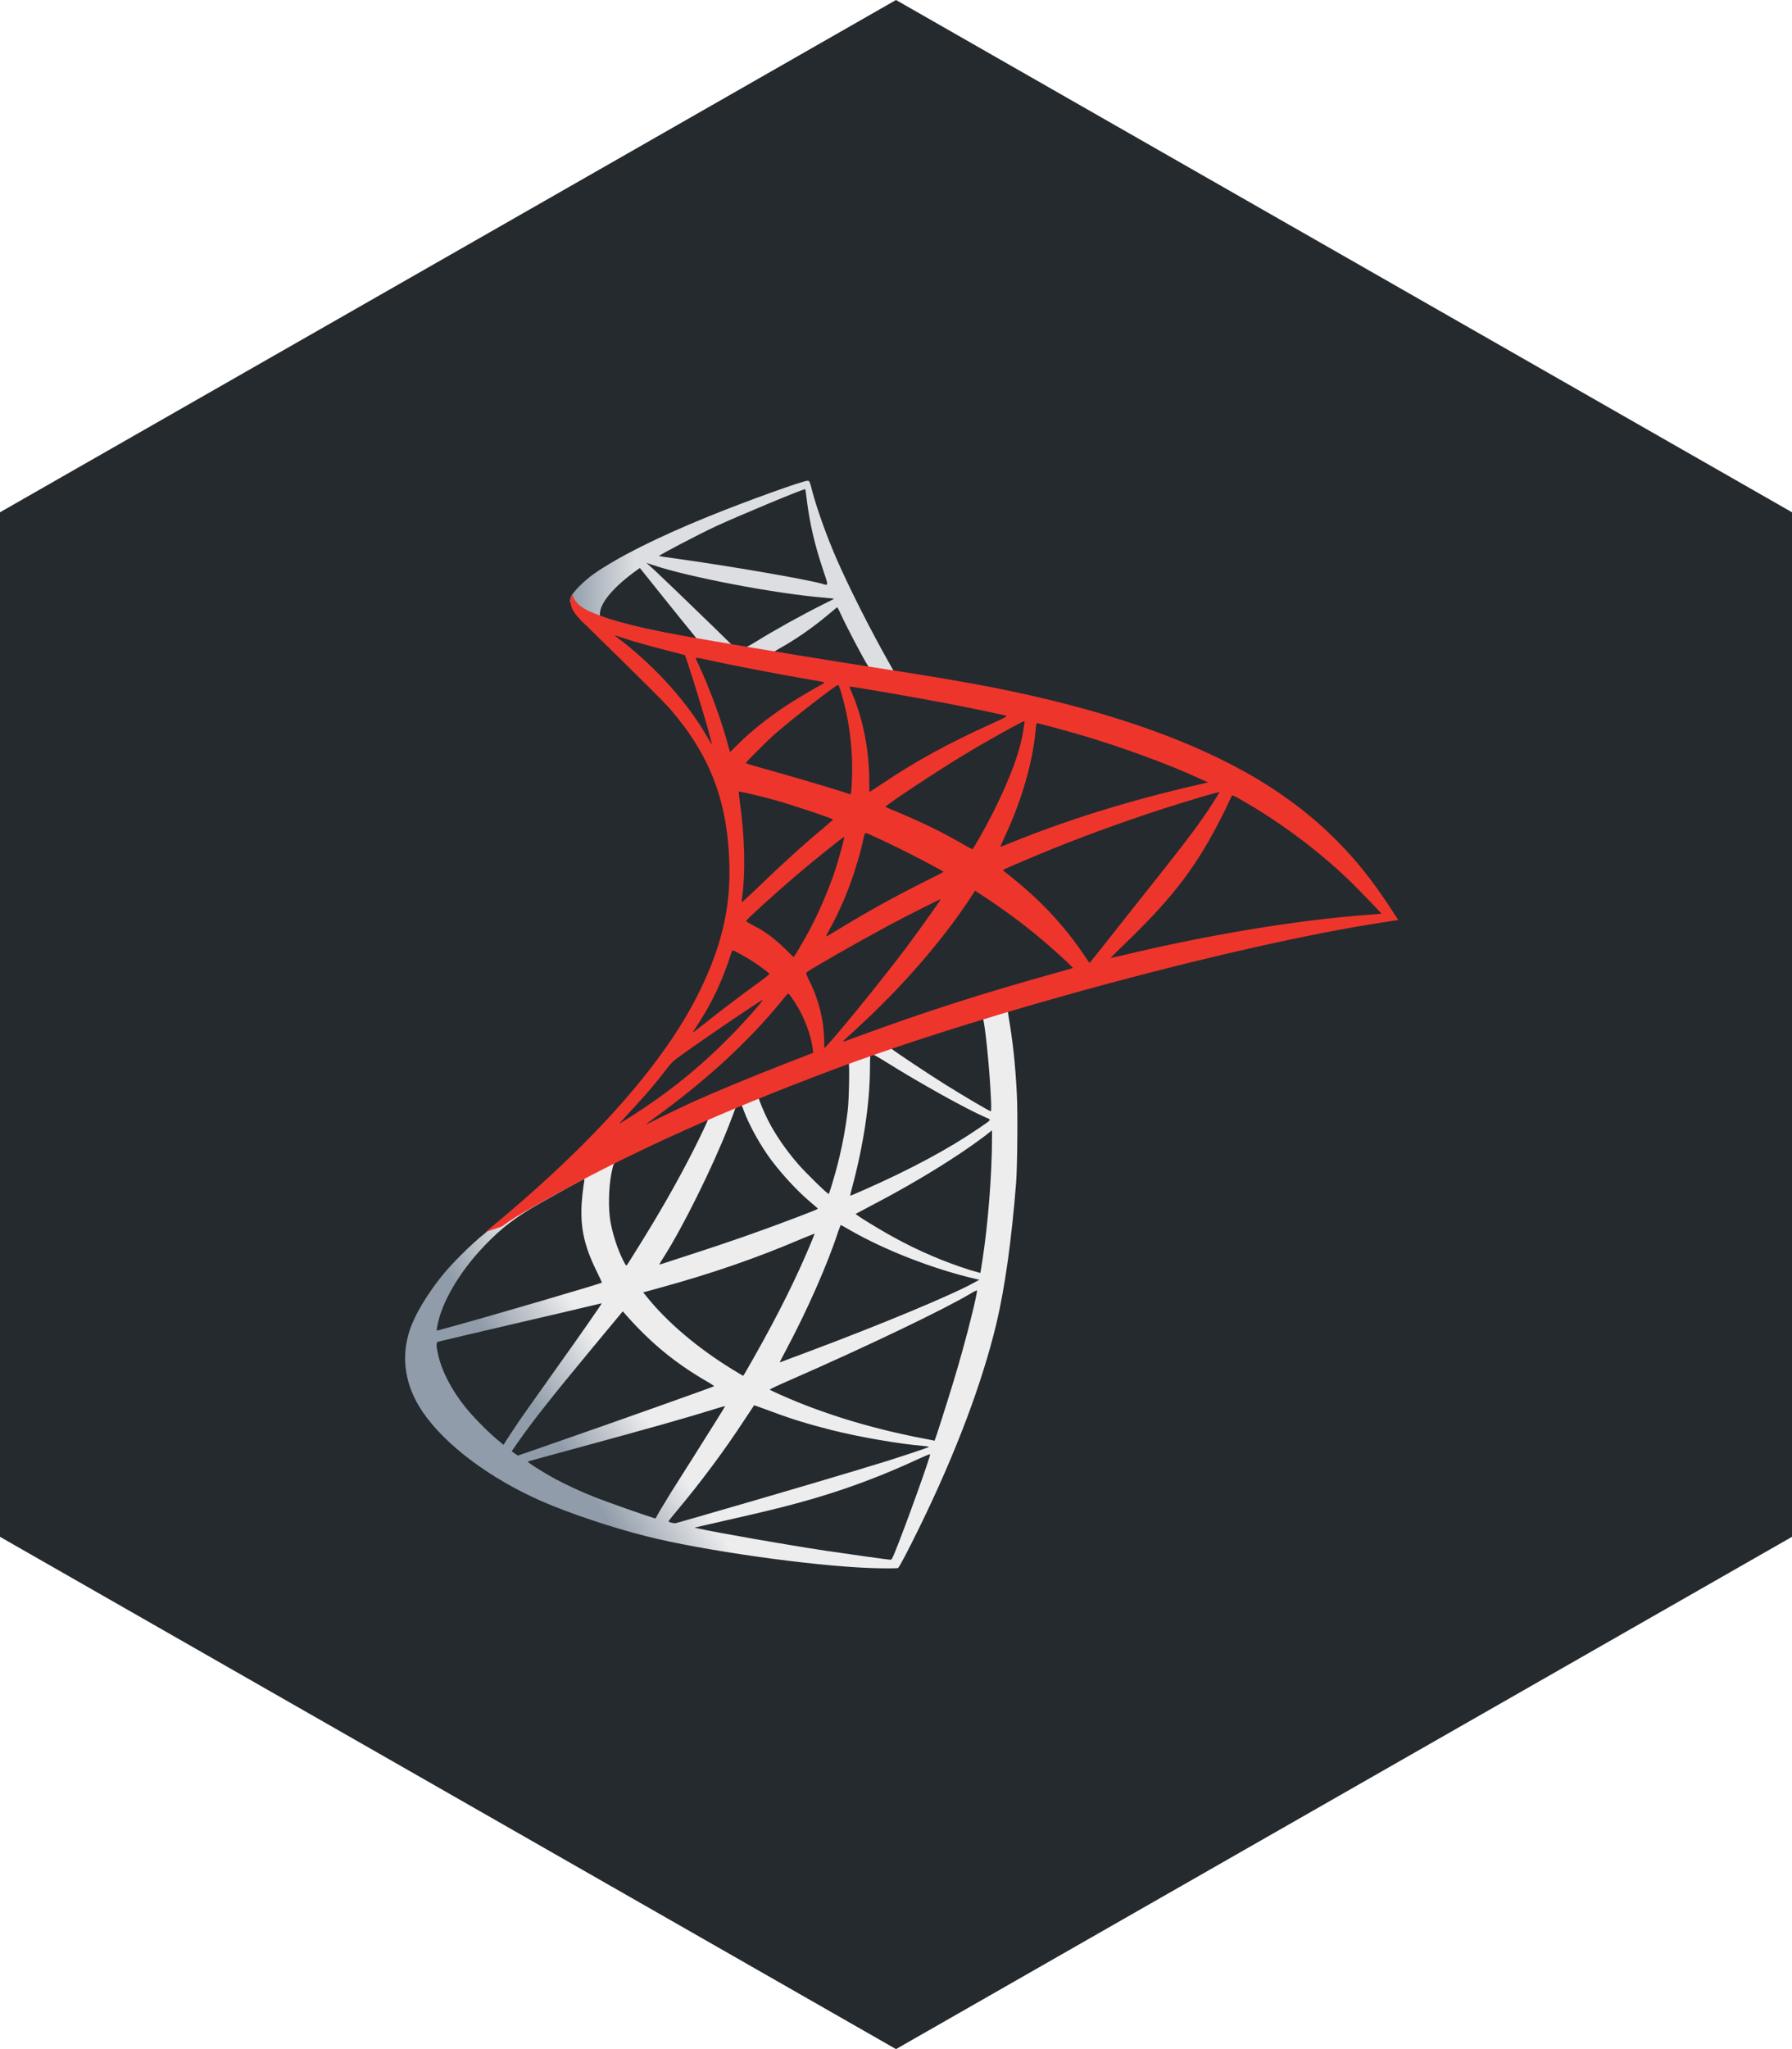 <?xml version="1.0" standalone="no"?><!-- Generator: Gravit.io --><svg xmlns="http://www.w3.org/2000/svg" xmlns:xlink="http://www.w3.org/1999/xlink" style="isolation:isolate" viewBox="0 0 105 120" width="105" height="120"><defs><clipPath id="_clipPath_YCDs8ouZpdRC1kAKTlcJ95pzoLDOj5NO"><rect width="105" height="120"/></clipPath></defs><g clip-path="url(#_clipPath_YCDs8ouZpdRC1kAKTlcJ95pzoLDOj5NO)"><path d=" M 52.5 0 L 105 30 L 105 90 L 52.5 120 L 0 90 L 0 30 L 52.5 0 Z " fill="rgb(37,42,46)"/><g><linearGradient id="_lgradient_16" x1="0.259" y1="0.814" x2="0.383" y2="0.741" gradientTransform="matrix(37.058,0,0,33.959,23.737,57.887)" gradientUnits="userSpaceOnUse"><stop offset="0%" stop-opacity="1" style="stop-color:rgb(144,156,169)"/><stop offset="100%" stop-opacity="1" style="stop-color:rgb(237,237,238)"/></linearGradient><path d=" M 60.478 57.887 L 47.723 62.053 L 36.626 66.95 L 33.521 67.77 C 32.73 68.522 31.901 69.284 31.005 70.055 C 30.021 70.903 29.105 71.675 28.402 72.234 C 27.621 72.851 26.464 74.008 25.876 74.74 C 24.998 75.839 24.304 77.006 24.005 77.903 C 23.475 79.522 23.735 81.161 24.757 82.675 C 26.068 84.603 28.681 86.57 31.728 87.91 C 33.28 88.595 35.893 89.472 37.86 89.964 C 41.128 90.793 47.453 91.69 50.933 91.825 C 51.637 91.854 52.582 91.854 52.62 91.825 C 52.697 91.776 53.237 90.745 53.864 89.463 C 56.004 85.095 57.547 80.998 58.386 77.498 C 58.887 75.377 59.282 72.552 59.542 69.207 C 59.61 68.271 59.639 65.138 59.581 64.077 C 59.494 62.342 59.34 60.934 59.099 59.556 C 59.06 59.353 59.051 59.17 59.07 59.16 C 59.108 59.132 59.224 59.093 60.796 58.64 L 60.478 57.888 L 60.478 57.888 L 60.478 57.888 L 60.478 57.887 Z  M 57.566 59.594 C 57.682 59.594 57.99 62.554 58.067 64.424 C 58.087 64.82 58.077 65.08 58.058 65.08 C 57.981 65.08 56.428 64.164 55.32 63.47 C 54.356 62.863 52.524 61.648 52.235 61.416 C 52.138 61.349 52.148 61.339 52.938 61.069 C 54.278 60.616 57.46 59.594 57.566 59.594 L 57.566 59.594 Z  M 51.068 61.734 C 51.155 61.734 51.376 61.86 51.907 62.188 C 53.893 63.431 56.592 64.935 57.749 65.437 C 58.106 65.591 58.144 65.533 57.325 66.092 C 55.57 67.288 53.382 68.464 50.701 69.65 C 50.229 69.862 49.834 70.026 49.824 70.026 C 49.805 70.026 49.863 69.785 49.94 69.496 C 50.586 67.095 50.952 64.665 50.972 62.718 C 50.981 61.754 50.981 61.754 51.068 61.725 C 51.049 61.734 51.058 61.734 51.068 61.734 L 51.068 61.734 Z  M 49.728 62.245 C 49.786 62.303 49.747 64.463 49.67 65.051 C 49.496 66.459 49.227 67.77 48.783 69.245 C 48.677 69.601 48.581 69.901 48.561 69.92 C 48.523 69.968 47.202 68.676 46.768 68.175 C 46.016 67.307 45.428 66.439 44.994 65.591 C 44.772 65.157 44.425 64.309 44.454 64.28 C 44.608 64.174 49.689 62.207 49.728 62.245 Z  M 43.423 64.723 C 43.432 64.723 43.442 64.723 43.452 64.733 C 43.471 64.752 43.538 64.906 43.596 65.08 C 43.905 65.919 44.599 67.153 45.197 67.943 C 45.852 68.811 46.71 69.737 47.424 70.344 C 47.655 70.537 47.867 70.72 47.896 70.749 C 47.954 70.807 47.973 70.797 46.402 71.395 C 44.58 72.089 42.593 72.783 40.318 73.516 C 39.774 73.691 39.231 73.868 38.689 74.046 C 38.602 74.075 38.631 74.027 38.882 73.632 C 40.01 71.867 41.726 68.406 42.69 65.957 C 42.854 65.533 43.018 65.109 43.047 65.012 C 43.085 64.877 43.133 64.829 43.259 64.762 C 43.326 64.743 43.394 64.723 43.423 64.723 L 43.423 64.723 Z  M 41.494 65.523 C 41.523 65.543 41.032 66.574 40.55 67.519 C 39.614 69.341 38.592 71.135 37.223 73.314 C 36.992 73.689 36.77 74.037 36.741 74.075 C 36.693 74.143 36.674 74.123 36.52 73.825 C 36.192 73.179 35.922 72.349 35.777 71.588 C 35.632 70.836 35.661 69.524 35.825 68.715 C 35.951 68.117 35.941 68.127 36.23 67.982 C 37.464 67.355 41.456 65.485 41.494 65.523 L 41.494 65.523 Z  M 58.125 66.198 L 58.125 66.603 C 58.125 68.753 57.894 71.703 57.556 73.854 C 57.499 74.229 57.45 74.538 57.441 74.548 C 57.441 74.548 57.161 74.471 56.833 74.374 C 55.387 73.921 53.816 73.256 52.398 72.475 C 51.463 71.964 50.104 71.125 50.142 71.086 C 50.152 71.077 50.557 70.865 51.029 70.614 C 52.919 69.631 54.732 68.57 56.303 67.519 C 56.891 67.124 57.778 66.488 57.971 66.314 L 58.125 66.198 Z  M 34.215 69.052 C 34.254 69.052 34.244 69.129 34.186 69.476 C 34.148 69.727 34.1 70.19 34.08 70.508 C 34.003 71.915 34.235 72.957 34.929 74.384 C 35.122 74.779 35.276 75.107 35.266 75.116 C 35.199 75.174 28.816 77.045 26.811 77.594 C 26.213 77.758 25.693 77.903 25.654 77.912 C 25.586 77.932 25.577 77.922 25.606 77.758 C 25.827 76.341 26.907 74.49 28.411 72.928 C 29.414 71.886 30.214 71.279 31.583 70.498 C 32.567 69.939 34.08 69.1 34.196 69.062 C 34.196 69.052 34.206 69.052 34.215 69.052 L 34.215 69.052 Z  M 49.256 71.742 C 49.265 71.732 49.496 71.858 49.776 72.022 C 51.839 73.217 54.712 74.326 57.161 74.895 L 57.383 74.943 L 57.074 75.116 C 55.792 75.83 51.579 77.584 47.269 79.195 C 46.643 79.426 46.026 79.657 45.91 79.705 C 45.794 79.754 45.688 79.783 45.688 79.773 C 45.688 79.763 45.862 79.426 46.083 79.011 C 47.288 76.755 48.503 74.008 49.12 72.099 C 49.198 71.915 49.246 71.752 49.256 71.742 L 49.256 71.742 Z  M 47.723 72.243 C 47.732 72.253 47.655 72.455 47.559 72.687 C 46.72 74.721 45.621 76.939 44.213 79.426 C 43.856 80.062 43.558 80.573 43.548 80.573 C 43.538 80.573 43.249 80.4 42.902 80.188 C 40.858 78.934 39.045 77.392 37.86 75.897 L 37.686 75.685 L 38.563 75.444 C 41.706 74.586 44.377 73.661 47.028 72.523 C 47.404 72.369 47.713 72.243 47.723 72.243 L 47.723 72.243 Z  M 57.248 75.569 C 57.248 75.569 57.258 75.579 57.248 75.569 C 57.258 75.791 56.766 77.777 56.361 79.214 C 56.024 80.419 55.734 81.364 55.204 83.032 C 54.973 83.765 54.77 84.372 54.761 84.372 C 54.751 84.372 54.693 84.362 54.635 84.343 C 51.772 83.822 49.207 83.099 46.797 82.135 C 46.122 81.865 45.158 81.431 45.1 81.383 C 45.081 81.364 45.659 81.094 46.392 80.776 C 50.779 78.857 55.329 76.678 56.891 75.743 C 57.074 75.627 57.219 75.569 57.248 75.569 L 57.248 75.569 Z  M 35.257 76.322 C 35.276 76.341 34.051 78.105 32.335 80.506 C 31.737 81.345 31.043 82.328 30.783 82.694 C 30.523 83.061 30.127 83.639 29.906 83.986 L 29.501 84.613 L 29.067 84.247 C 28.556 83.822 27.669 82.916 27.274 82.415 C 26.444 81.383 25.885 80.294 25.664 79.301 C 25.557 78.838 25.557 78.606 25.654 78.578 C 25.798 78.539 28.373 77.932 30.783 77.372 C 32.123 77.064 33.675 76.698 34.234 76.563 C 34.794 76.427 35.247 76.322 35.257 76.322 L 35.257 76.322 Z  M 36.491 76.794 L 36.799 77.141 C 38.187 78.693 39.605 79.841 41.321 80.843 C 41.629 81.017 41.861 81.171 41.841 81.181 C 41.774 81.229 35.883 83.321 33.155 84.266 C 31.622 84.806 30.359 85.24 30.349 85.24 C 30.34 85.24 30.253 85.182 30.156 85.114 L 29.983 84.989 L 30.262 84.584 C 31.169 83.273 32.306 81.836 34.784 78.848 L 36.491 76.794 Z  M 44.184 82.299 C 44.194 82.289 44.618 82.444 45.139 82.637 C 46.392 83.109 47.385 83.408 48.716 83.745 C 50.355 84.16 52.726 84.565 54.124 84.68 C 54.336 84.7 54.452 84.719 54.414 84.748 C 54.346 84.787 52.929 85.259 51.888 85.587 C 50.229 86.107 45.168 87.602 41.041 88.788 C 40.28 89.009 39.624 89.193 39.585 89.202 C 39.489 89.222 39.171 89.135 39.171 89.096 C 39.171 89.077 39.402 88.778 39.682 88.45 C 41.07 86.792 42.449 84.941 43.596 83.186 C 43.914 82.704 44.184 82.309 44.184 82.299 Z  M 42.487 82.347 C 42.497 82.357 41.812 83.456 40.617 85.346 C 40.106 86.146 39.537 87.052 39.335 87.37 C 39.142 87.679 38.853 88.161 38.689 88.431 L 38.409 88.923 L 38.265 88.884 C 37.917 88.788 35.478 87.929 34.832 87.669 C 34.032 87.351 33.203 86.965 32.586 86.638 C 31.815 86.223 30.851 85.606 30.928 85.587 C 30.947 85.577 32.268 85.22 33.858 84.786 C 38.081 83.639 40.424 82.974 41.957 82.492 C 42.237 82.405 42.478 82.338 42.487 82.347 Z  M 54.491 85.162 L 54.5 85.162 C 54.539 85.259 52.977 89.597 52.408 90.966 C 52.283 91.275 52.235 91.352 52.167 91.342 C 52.003 91.333 49.738 91.015 48.359 90.812 C 45.958 90.446 41.928 89.742 40.916 89.511 L 40.685 89.462 L 42.121 89.134 C 45.206 88.44 46.691 88.064 48.195 87.602 C 50.094 87.023 51.974 86.3 53.874 85.413 C 54.172 85.278 54.423 85.172 54.491 85.162 Z " fill="url(#_lgradient_16)"/><linearGradient id="_lgradient_17" x1="0.002" y1="0.498" x2="0.186" y2="0.498" gradientTransform="matrix(20.14,0,0,12.062,33.405,28.154)" gradientUnits="userSpaceOnUse"><stop offset="0%" stop-opacity="1" style="stop-color:rgb(147,159,171)"/><stop offset="100%" stop-opacity="1" style="stop-color:rgb(220,222,225)"/></linearGradient><path d=" M 47.327 28.154 C 47.115 28.125 43.692 29.359 41.485 30.256 C 38.506 31.471 36.192 32.628 34.765 33.63 C 34.235 34.006 33.569 34.672 33.463 34.932 C 33.425 35.028 33.405 35.144 33.405 35.26 L 34.697 36.484 L 37.773 37.468 L 45.091 38.779 L 53.459 40.215 L 53.546 39.492 C 53.517 39.492 53.498 39.483 53.469 39.483 L 52.37 39.309 L 52.148 38.914 C 51.01 36.908 49.757 34.421 49.024 32.743 C 48.455 31.442 47.916 29.938 47.617 28.858 C 47.453 28.202 47.433 28.164 47.328 28.154 L 47.328 28.154 L 47.327 28.154 L 47.327 28.154 Z  M 47.173 28.646 L 47.183 28.646 C 47.192 28.655 47.231 28.926 47.269 29.244 C 47.433 30.594 47.732 31.895 48.205 33.303 C 48.561 34.363 48.561 34.305 48.147 34.18 C 47.163 33.91 42.757 33.148 39.566 32.705 C 39.055 32.637 38.621 32.57 38.621 32.56 C 38.583 32.522 40.926 31.297 41.957 30.815 C 43.278 30.208 46.903 28.694 47.173 28.646 L 47.173 28.646 Z  M 37.879 32.965 L 38.255 33.09 C 40.299 33.785 45.437 34.768 48.272 34.999 C 48.59 35.028 48.86 35.057 48.87 35.057 C 48.879 35.067 48.61 35.212 48.262 35.375 C 46.893 36.06 45.389 36.899 44.348 37.545 C 44.04 37.737 43.76 37.892 43.721 37.892 C 43.683 37.892 43.48 37.853 43.268 37.824 L 42.883 37.766 L 41.919 36.821 C 40.222 35.173 38.891 33.9 38.38 33.418 L 37.879 32.965 L 37.879 32.965 Z  M 37.493 33.264 L 38.853 34.961 C 39.595 35.896 40.347 36.812 40.511 37.014 C 40.675 37.217 40.81 37.381 40.8 37.39 C 40.762 37.419 38.834 37.043 37.811 36.812 C 36.761 36.571 36.327 36.455 35.681 36.253 L 35.151 36.079 L 35.151 35.944 C 35.16 35.298 35.98 34.334 37.368 33.351 L 37.493 33.264 Z  M 49.043 35.578 C 49.082 35.578 49.13 35.665 49.246 35.925 C 49.574 36.648 50.596 38.596 50.846 38.972 C 50.924 39.097 51.058 39.107 49.699 38.885 C 46.431 38.354 45.38 38.181 45.38 38.162 C 45.38 38.152 45.476 38.085 45.601 38.017 C 46.614 37.458 47.636 36.745 48.542 35.983 C 48.764 35.8 48.966 35.626 49.005 35.597 C 49.014 35.578 49.034 35.568 49.043 35.578 Z " fill="url(#_lgradient_17)"/><radialGradient id="_rgradient_0" fx="0.443" fy="0.439" cx="0.443" cy="0.439" r="898.12" gradientTransform="matrix(52.886,5.548,-8.031,36.927,28.45,34.797)" gradientUnits="userSpaceOnUse"><stop offset="0%" stop-opacity="1" style="stop-color:rgb(238,53,44)"/><stop offset="100%" stop-opacity="1" style="stop-color:rgb(169,29,34)"/></radialGradient><path d=" M 33.531 34.797 C 33.531 34.797 33.319 35.134 33.521 35.636 C 33.647 35.944 34.013 36.32 34.427 36.706 C 34.427 36.706 38.718 40.89 39.238 41.488 C 41.61 44.226 42.642 46.926 42.738 50.647 C 42.796 53.038 42.343 55.14 41.215 57.579 C 39.209 61.956 34.977 66.787 28.45 72.147 L 29.404 71.829 C 30.021 71.366 30.86 70.874 32.827 69.795 C 37.368 67.307 42.478 65.022 48.744 62.67 C 57.768 59.276 72.606 55.304 81.052 54.012 L 81.929 53.877 L 81.794 53.665 C 81.023 52.469 80.493 51.727 79.856 50.936 C 78.005 48.642 75.759 46.781 73.011 45.238 C 69.232 43.127 64.344 41.478 58.154 40.254 C 56.988 40.022 54.423 39.579 52.341 39.261 C 47.925 38.577 45.071 38.104 41.928 37.564 C 40.8 37.371 39.113 37.082 37.994 36.841 C 37.416 36.716 36.307 36.455 35.44 36.156 C 34.746 35.886 33.743 35.616 33.531 34.797 L 33.531 34.797 Z  M 36.018 37.207 C 36.028 37.198 36.182 37.255 36.385 37.323 C 36.751 37.448 37.223 37.593 37.783 37.747 C 38.206 37.864 38.63 37.976 39.055 38.085 C 39.634 38.229 40.116 38.364 40.125 38.364 C 40.193 38.432 41.167 41.546 41.494 42.741 C 41.62 43.194 41.716 43.58 41.707 43.58 C 41.697 43.59 41.591 43.426 41.465 43.204 C 40.337 41.218 38.554 39.203 36.491 37.583 C 36.221 37.39 36.018 37.217 36.018 37.207 Z  M 40.762 38.518 C 40.81 38.518 41.022 38.547 41.282 38.605 C 42.921 38.972 45.862 39.531 47.742 39.849 C 48.06 39.897 48.311 39.955 48.311 39.974 C 48.311 39.994 48.195 40.061 48.05 40.138 C 47.732 40.302 46.45 41.064 46.026 41.353 C 44.955 42.066 43.991 42.838 43.297 43.532 C 43.018 43.811 42.777 44.043 42.777 44.043 C 42.777 44.043 42.719 43.879 42.67 43.676 C 42.324 42.336 41.6 40.35 40.945 38.952 C 40.839 38.731 40.752 38.528 40.752 38.509 C 40.752 38.528 40.752 38.518 40.762 38.518 L 40.762 38.518 Z  M 49.111 40.109 C 49.169 40.128 49.265 40.456 49.458 41.179 C 49.815 42.577 49.979 44.139 49.921 45.595 C 49.901 46 49.882 46.376 49.863 46.424 L 49.834 46.521 L 49.333 46.357 C 48.301 46.029 46.623 45.537 45.187 45.132 C 44.367 44.911 43.702 44.708 43.702 44.689 C 43.702 44.631 44.898 43.435 45.409 42.982 C 46.382 42.124 49.024 40.08 49.111 40.109 L 49.111 40.109 Z  M 49.776 40.206 C 49.805 40.177 53.768 40.861 55.57 41.208 C 56.911 41.469 58.858 41.874 58.974 41.922 C 59.032 41.941 58.829 42.057 58.183 42.346 C 55.638 43.493 53.748 44.525 51.868 45.778 C 51.377 46.106 50.962 46.376 50.952 46.376 C 50.943 46.376 50.933 46.096 50.933 45.759 C 50.933 43.927 50.567 42.076 49.892 40.514 C 49.824 40.36 49.766 40.215 49.776 40.206 L 49.776 40.206 Z  M 60.025 42.23 C 60.054 42.259 59.928 43.04 59.812 43.503 C 59.465 44.939 58.53 47.07 57.383 49.076 C 57.18 49.432 56.997 49.722 56.978 49.731 C 56.959 49.741 56.698 49.596 56.4 49.423 C 55.281 48.767 54.009 48.15 52.62 47.571 C 52.235 47.408 51.897 47.273 51.888 47.253 C 51.82 47.195 54.924 45.142 56.563 44.159 C 57.865 43.368 59.986 42.192 60.025 42.23 L 60.025 42.23 Z  M 60.757 42.346 C 60.844 42.346 62.599 42.828 63.515 43.098 C 65.78 43.773 68.383 44.727 70.08 45.499 L 70.784 45.817 L 70.292 45.933 C 66.147 46.887 62.599 47.986 59.176 49.374 C 58.897 49.49 58.646 49.587 58.627 49.587 C 58.607 49.587 58.704 49.365 58.829 49.095 C 59.861 46.906 60.526 44.621 60.69 42.674 C 60.7 42.491 60.728 42.346 60.757 42.346 L 60.757 42.346 Z  M 43.288 46.357 C 43.316 46.328 44.657 46.646 45.38 46.848 C 46.479 47.157 48.812 47.938 48.812 47.996 C 48.812 48.005 48.552 48.227 48.243 48.497 C 46.98 49.548 45.765 50.657 44.309 52.064 C 43.876 52.479 43.509 52.816 43.49 52.816 C 43.471 52.816 43.461 52.758 43.471 52.681 C 43.692 51.062 43.644 48.979 43.336 46.868 C 43.307 46.598 43.278 46.366 43.288 46.357 L 43.288 46.357 Z  M 71.449 46.386 C 71.469 46.405 70.832 47.408 70.427 47.976 C 69.849 48.805 69 49.905 67.082 52.315 C 66.07 53.588 64.932 55.024 64.556 55.506 C 64.17 55.988 63.852 56.393 63.842 56.393 C 63.833 56.393 63.708 56.22 63.573 56.008 C 62.493 54.388 61.201 52.971 59.668 51.698 C 59.379 51.457 59.061 51.197 58.954 51.119 C 58.848 51.042 58.762 50.965 58.762 50.956 C 58.762 50.927 60.4 50.223 61.644 49.722 C 63.823 48.834 66.792 47.774 69.02 47.089 C 70.186 46.723 71.43 46.366 71.449 46.386 L 71.449 46.386 Z  M 72.192 46.578 C 72.23 46.569 72.462 46.685 72.741 46.848 C 75.084 48.188 77.379 49.914 79.191 51.688 C 79.702 52.19 80.965 53.501 80.946 53.51 C 80.946 53.51 80.502 53.549 79.982 53.588 C 75.923 53.896 70.726 54.754 65.732 55.959 C 65.395 56.036 65.096 56.104 65.077 56.104 C 65.058 56.104 65.433 55.728 65.906 55.275 C 68.837 52.45 70.177 50.666 71.758 47.485 C 71.98 47.012 72.173 46.607 72.192 46.578 C 72.182 46.578 72.182 46.578 72.192 46.578 L 72.192 46.578 Z  M 50.721 48.777 C 50.856 48.806 52.109 49.394 53.054 49.866 C 53.922 50.3 55.223 50.994 55.291 51.052 C 55.3 51.062 54.838 51.303 54.269 51.582 C 52.456 52.488 50.904 53.346 49.284 54.33 C 48.822 54.61 48.436 54.841 48.426 54.841 C 48.388 54.841 48.397 54.802 48.658 54.33 C 49.526 52.749 50.22 50.859 50.615 49.018 C 50.653 48.873 50.692 48.777 50.721 48.777 L 50.721 48.777 Z  M 49.467 49.008 C 49.496 49.037 49.169 50.223 48.966 50.869 C 48.571 52.093 47.906 53.626 47.26 54.783 C 47.105 55.053 46.874 55.448 46.749 55.67 L 46.508 56.056 L 45.968 55.535 C 45.341 54.928 44.83 54.552 44.175 54.214 C 43.914 54.079 43.712 53.963 43.712 53.944 C 43.712 53.867 45.36 52.373 46.623 51.293 C 47.53 50.512 49.439 48.979 49.467 49.008 L 49.467 49.008 Z  M 57.132 52.161 L 57.605 52.469 C 58.684 53.173 59.957 54.108 60.931 54.928 C 61.48 55.381 62.541 56.335 62.753 56.567 L 62.869 56.692 L 62.088 56.914 C 57.672 58.138 54.259 59.228 50.277 60.693 C 49.834 60.857 49.458 60.992 49.429 60.992 C 49.371 60.992 49.323 61.04 50.316 60.124 C 52.861 57.782 55.117 55.198 56.795 52.681 L 57.132 52.161 L 57.132 52.161 Z  M 55.117 52.662 C 55.137 52.681 53.816 54.542 53.025 55.593 C 52.08 56.846 50.403 58.948 49.246 60.317 C 48.764 60.886 48.349 61.358 48.33 61.368 C 48.301 61.378 48.291 61.233 48.291 61.011 C 48.291 59.845 47.993 58.601 47.472 57.54 C 47.25 57.097 47.211 56.991 47.26 56.943 C 47.443 56.779 50.249 55.178 52.022 54.224 C 53.218 53.588 55.088 52.643 55.117 52.662 L 55.117 52.662 Z  M 42.931 55.651 C 42.96 55.651 43.182 55.766 43.432 55.902 C 44.049 56.239 44.599 56.615 45.09 57.02 C 45.11 57.039 44.859 57.242 44.531 57.483 C 43.615 58.138 42.227 59.189 41.417 59.835 C 40.569 60.51 40.54 60.529 40.636 60.385 C 41.273 59.411 41.591 58.861 41.928 58.158 C 42.227 57.531 42.526 56.789 42.738 56.143 C 42.815 55.863 42.912 55.651 42.931 55.651 Z  M 46.18 58.196 C 46.228 58.187 46.286 58.273 46.546 58.659 C 47.096 59.478 47.52 60.577 47.626 61.464 L 47.645 61.657 L 46.325 62.168 C 43.962 63.084 41.784 63.991 40.308 64.665 C 39.894 64.858 39.171 65.205 38.698 65.437 C 38.226 65.678 37.84 65.861 37.84 65.851 C 37.84 65.842 38.139 65.62 38.506 65.35 C 41.388 63.258 43.885 60.963 45.756 58.669 C 45.958 58.427 46.141 58.206 46.161 58.196 L 46.18 58.196 L 46.18 58.196 Z  M 44.686 58.562 C 44.724 58.601 43.625 59.845 42.873 60.606 C 41.012 62.506 39.171 63.991 36.886 65.437 C 36.597 65.62 36.336 65.784 36.307 65.803 C 36.24 65.842 36.327 65.745 37.329 64.656 C 37.966 63.971 38.448 63.393 38.997 62.679 C 39.364 62.207 39.431 62.139 39.962 61.763 C 41.379 60.741 44.647 58.524 44.686 58.562 Z " fill="url(#_rgradient_0)"/></g></g></svg>